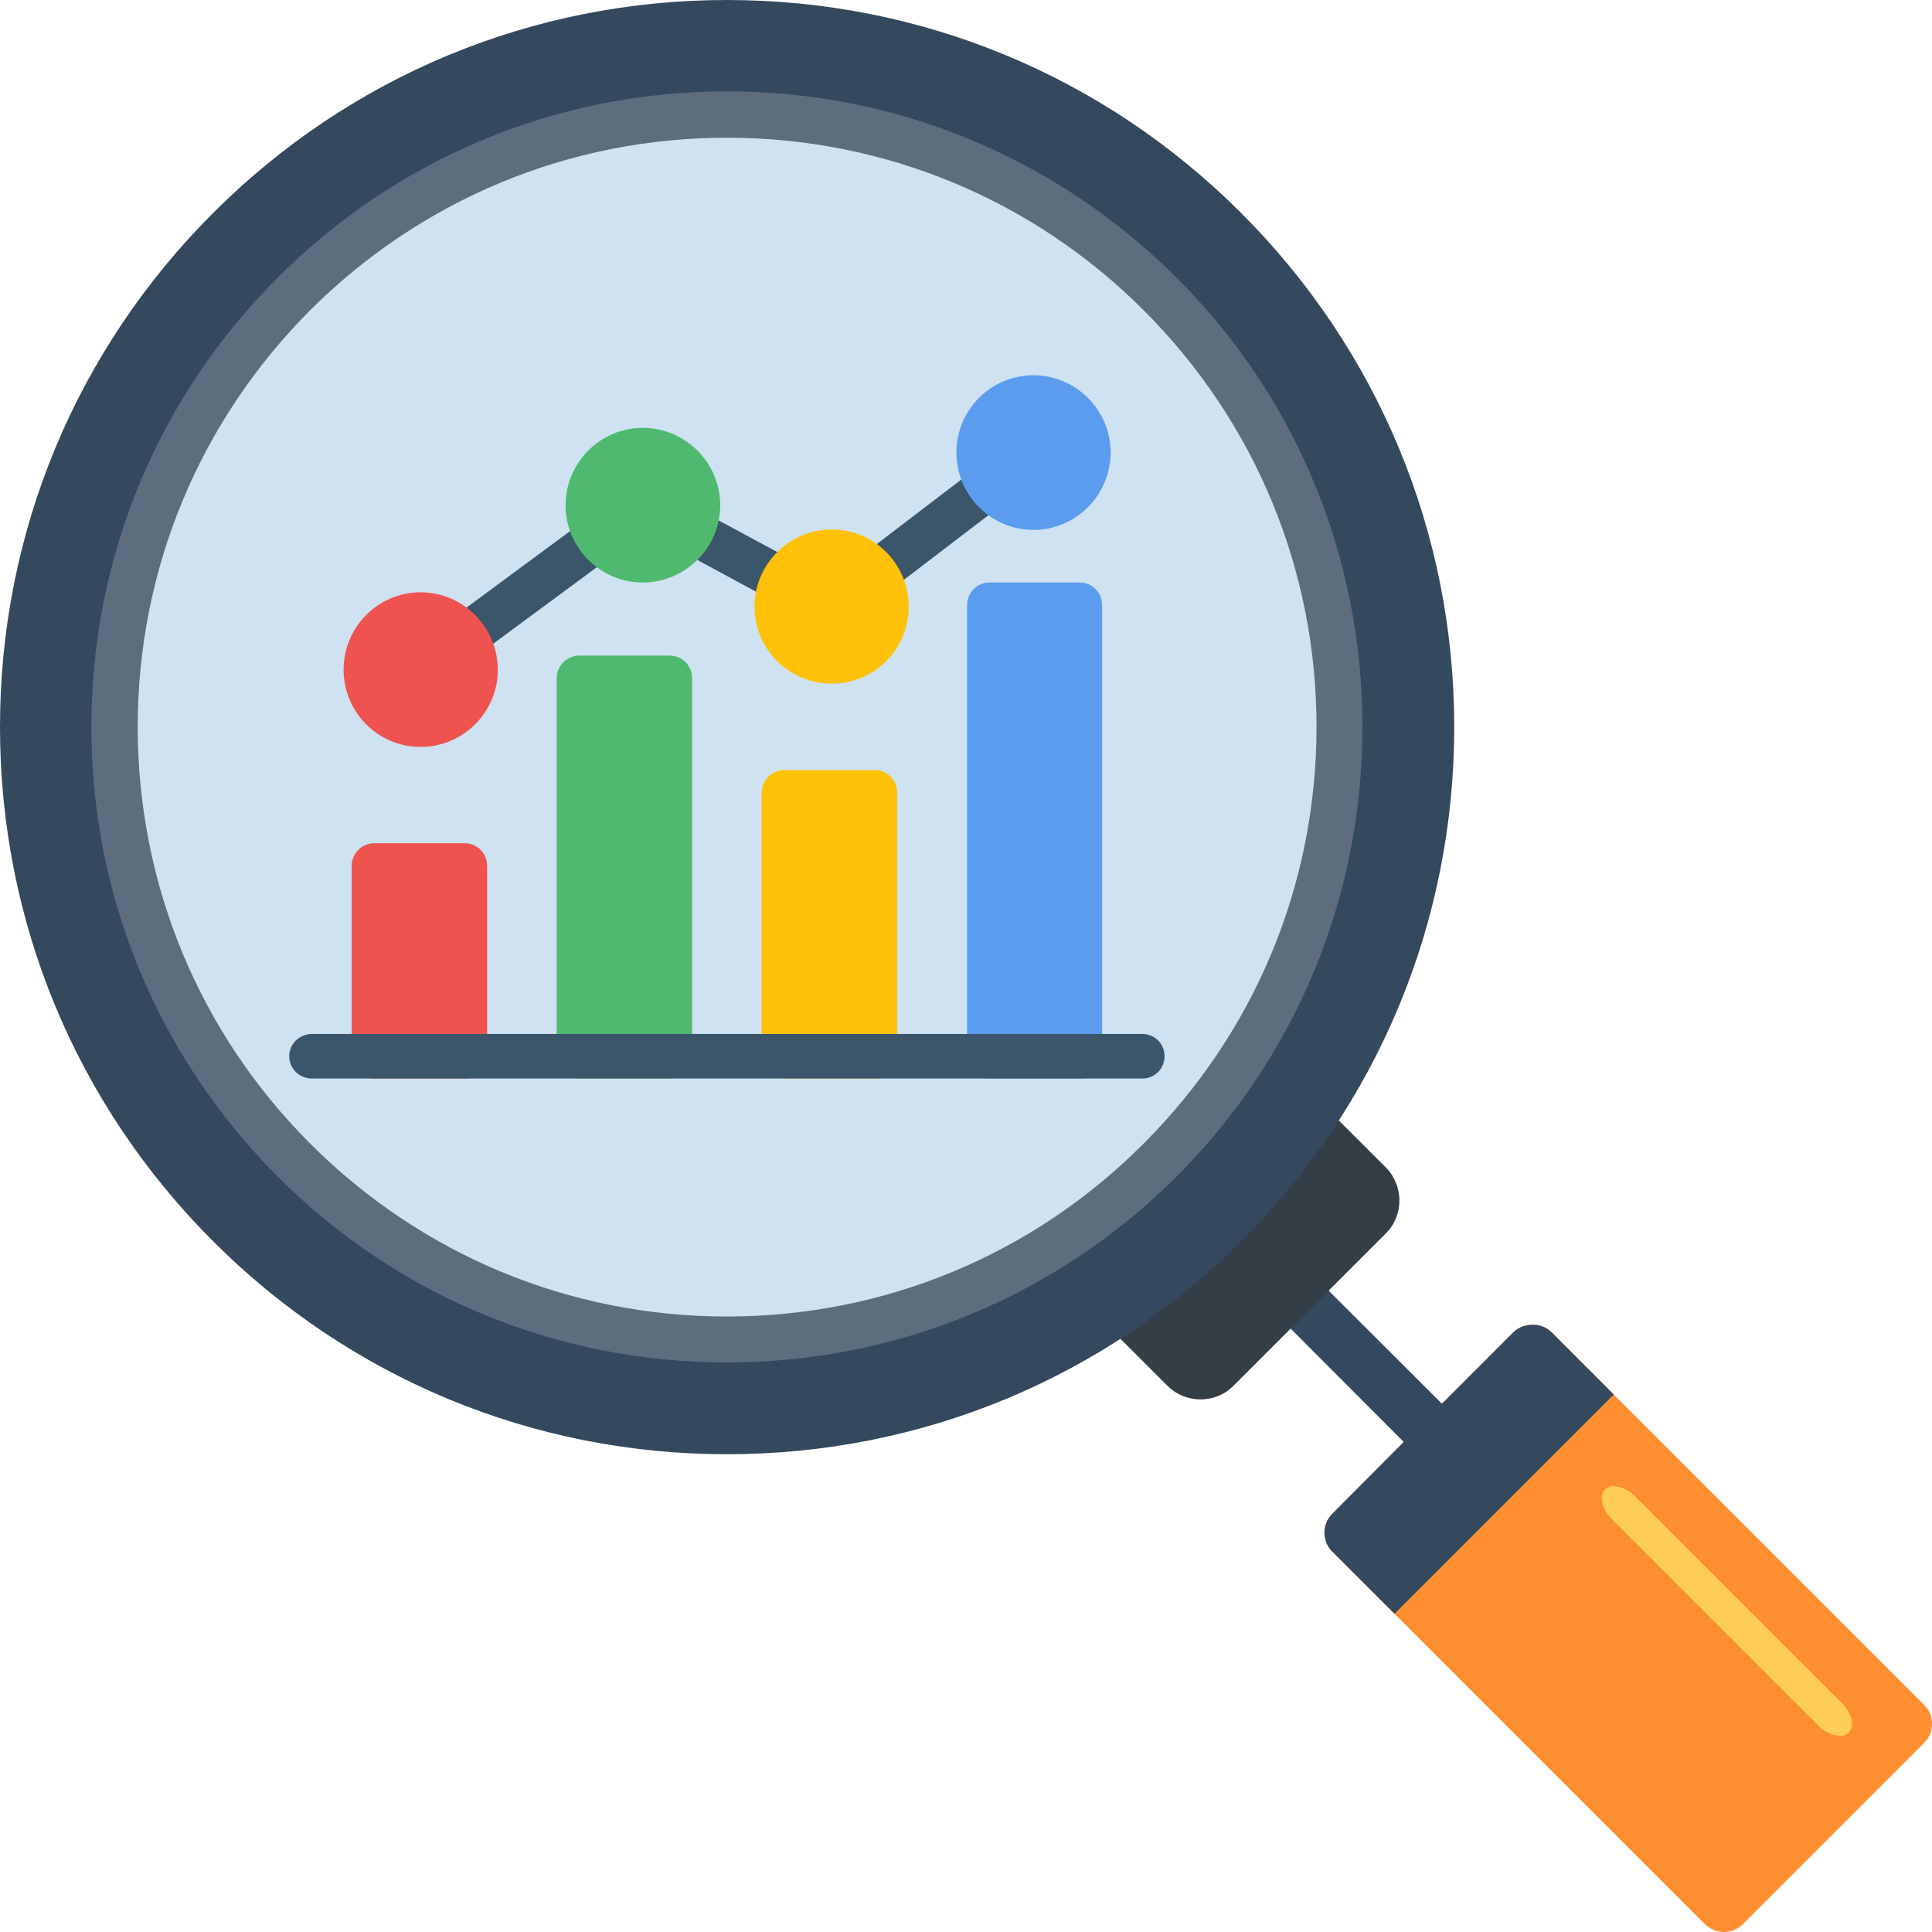 <svg clip-rule="evenodd" fill-rule="evenodd" height="512" image-rendering="optimizeQuality" shape-rendering="geometricPrecision" text-rendering="geometricPrecision" viewBox="0 0 4335 4335" width="512" xmlns="http://www.w3.org/2000/svg"><g id="Layer_x0020_1"><g id="_575842216"><path d="m3317 3377c-16 0-31-6-43-17l-489-490c-24-23-24-62 0-85 23-24 62-24 85 0l490 489c23 24 23 62 0 86-12 11-28 17-43 17z" fill="#34495e"/><path d="m2429 2919 490-490 191 191c40 41 40 107 0 147l-343 343c-40 40-106 40-147 0z" fill="#343e47"/><path d="m1631 0c-435 0-845 170-1153 478s-478 718-478 1153c0 436 170 846 478 1154s718 478 1153 478c436 0 846-170 1154-478s478-718 478-1154c0-435-170-845-478-1153s-718-478-1154-478z" fill="#34495e"/><path d="m1631 3057c-381 0-739-148-1008-417-269-270-418-628-418-1009s149-739 418-1008 627-418 1008-418 739 149 1009 418c269 269 417 627 417 1008s-148 739-417 1009c-270 269-628 417-1009 417z" fill="#5d6d7e"/><path d="m1631 2954c-353 0-685-138-935-388-249-249-387-582-387-935s138-685 387-935c250-249 582-387 935-387s686 138 935 387c250 250 388 582 388 935s-138 685-388 935c-249 250-582 388-935 388z" fill="#cee2f2"/><path d="m3868 4335c-15 0-31-6-43-18l-836-836c-23-23-23-62 1-85l406-407c23-22 63-22 85 0l836 836c12 12 18 27 18 43s-6 31-18 43l-406 406c-12 12-27 18-43 18z" fill="#ff8e31"/><path d="m1043 2420h-203c-28 0-51-22-51-50v-427c0-28 23-51 51-51h203c28 0 50 23 50 51v427c0 28-22 50-50 50z" fill="#ef5350"/><path d="m1503 2420h-203c-28 0-51-22-51-50v-848c0-28 23-51 51-51h203c28 0 50 23 50 51v848c0 28-22 50-50 50z" fill="#4fba6f"/><path d="m1963 2420h-203c-28 0-51-22-51-50v-592c0-27 23-50 51-50h203c28 0 50 23 50 50v592c0 28-22 50-50 50z" fill="#ffc107"/><path d="m2423 2420h-203c-28 0-50-22-50-50v-1012c0-28 22-51 50-51h203c28 0 50 23 50 51v1012c0 28-22 50-50 50z" fill="#5c9cee"/><path d="m1042 1480c-15 0-30-7-40-20-17-23-12-54 10-71l302-223c22-17 54-12 70 11 17 22 12 54-10 70l-302 223c-9 7-19 10-30 10zm716-126c-8 0-16-2-24-6l-207-112c-25-13-34-44-21-68 13-25 44-34 68-21l208 112c25 13 34 44 21 68-10 17-27 27-45 27zm206-17c-15 0-30-7-40-20-17-22-13-53 9-70l258-197c22-17 53-13 70 9s13 54-9 71l-258 197c-9 7-20 10-30 10z" fill="#3b566a"/><path d="m944 1676c-96 0-173-78-173-173 0-96 77-174 173-174 95 0 173 78 173 174 0 95-78 173-173 173z" fill="#ef5350"/><path d="m1442 1307c-95 0-173-78-173-173 0-96 78-174 173-174 96 0 174 78 174 174 0 95-78 173-174 173z" fill="#4fba6f"/><path d="m1866 1534c-95 0-173-77-173-173 0-95 78-173 173-173 96 0 173 78 173 173 0 96-77 173-173 173z" fill="#ffc107"/><path d="m2319 1189c-96 0-173-78-173-174 0-95 77-173 173-173 95 0 173 78 173 173 0 96-78 174-173 174z" fill="#5c9cee"/><path d="m2989 3481 140 140 492-492-140-140c-22-22-62-22-85 0l-161 161-85 85-160 161c-24 23-24 62-1 85z" fill="#34495e"/><rect fill="#fece59" height="738" rx="53" transform="matrix(.486 -.486 .74 .74 3575.75 3367.54)" width="106"/><path d="m2563 2420h-1863c-28 0-51-22-51-50s23-50 51-50h1863c28 0 50 22 50 50s-22 50-50 50z" fill="#3b566a"/></g></g></svg>
